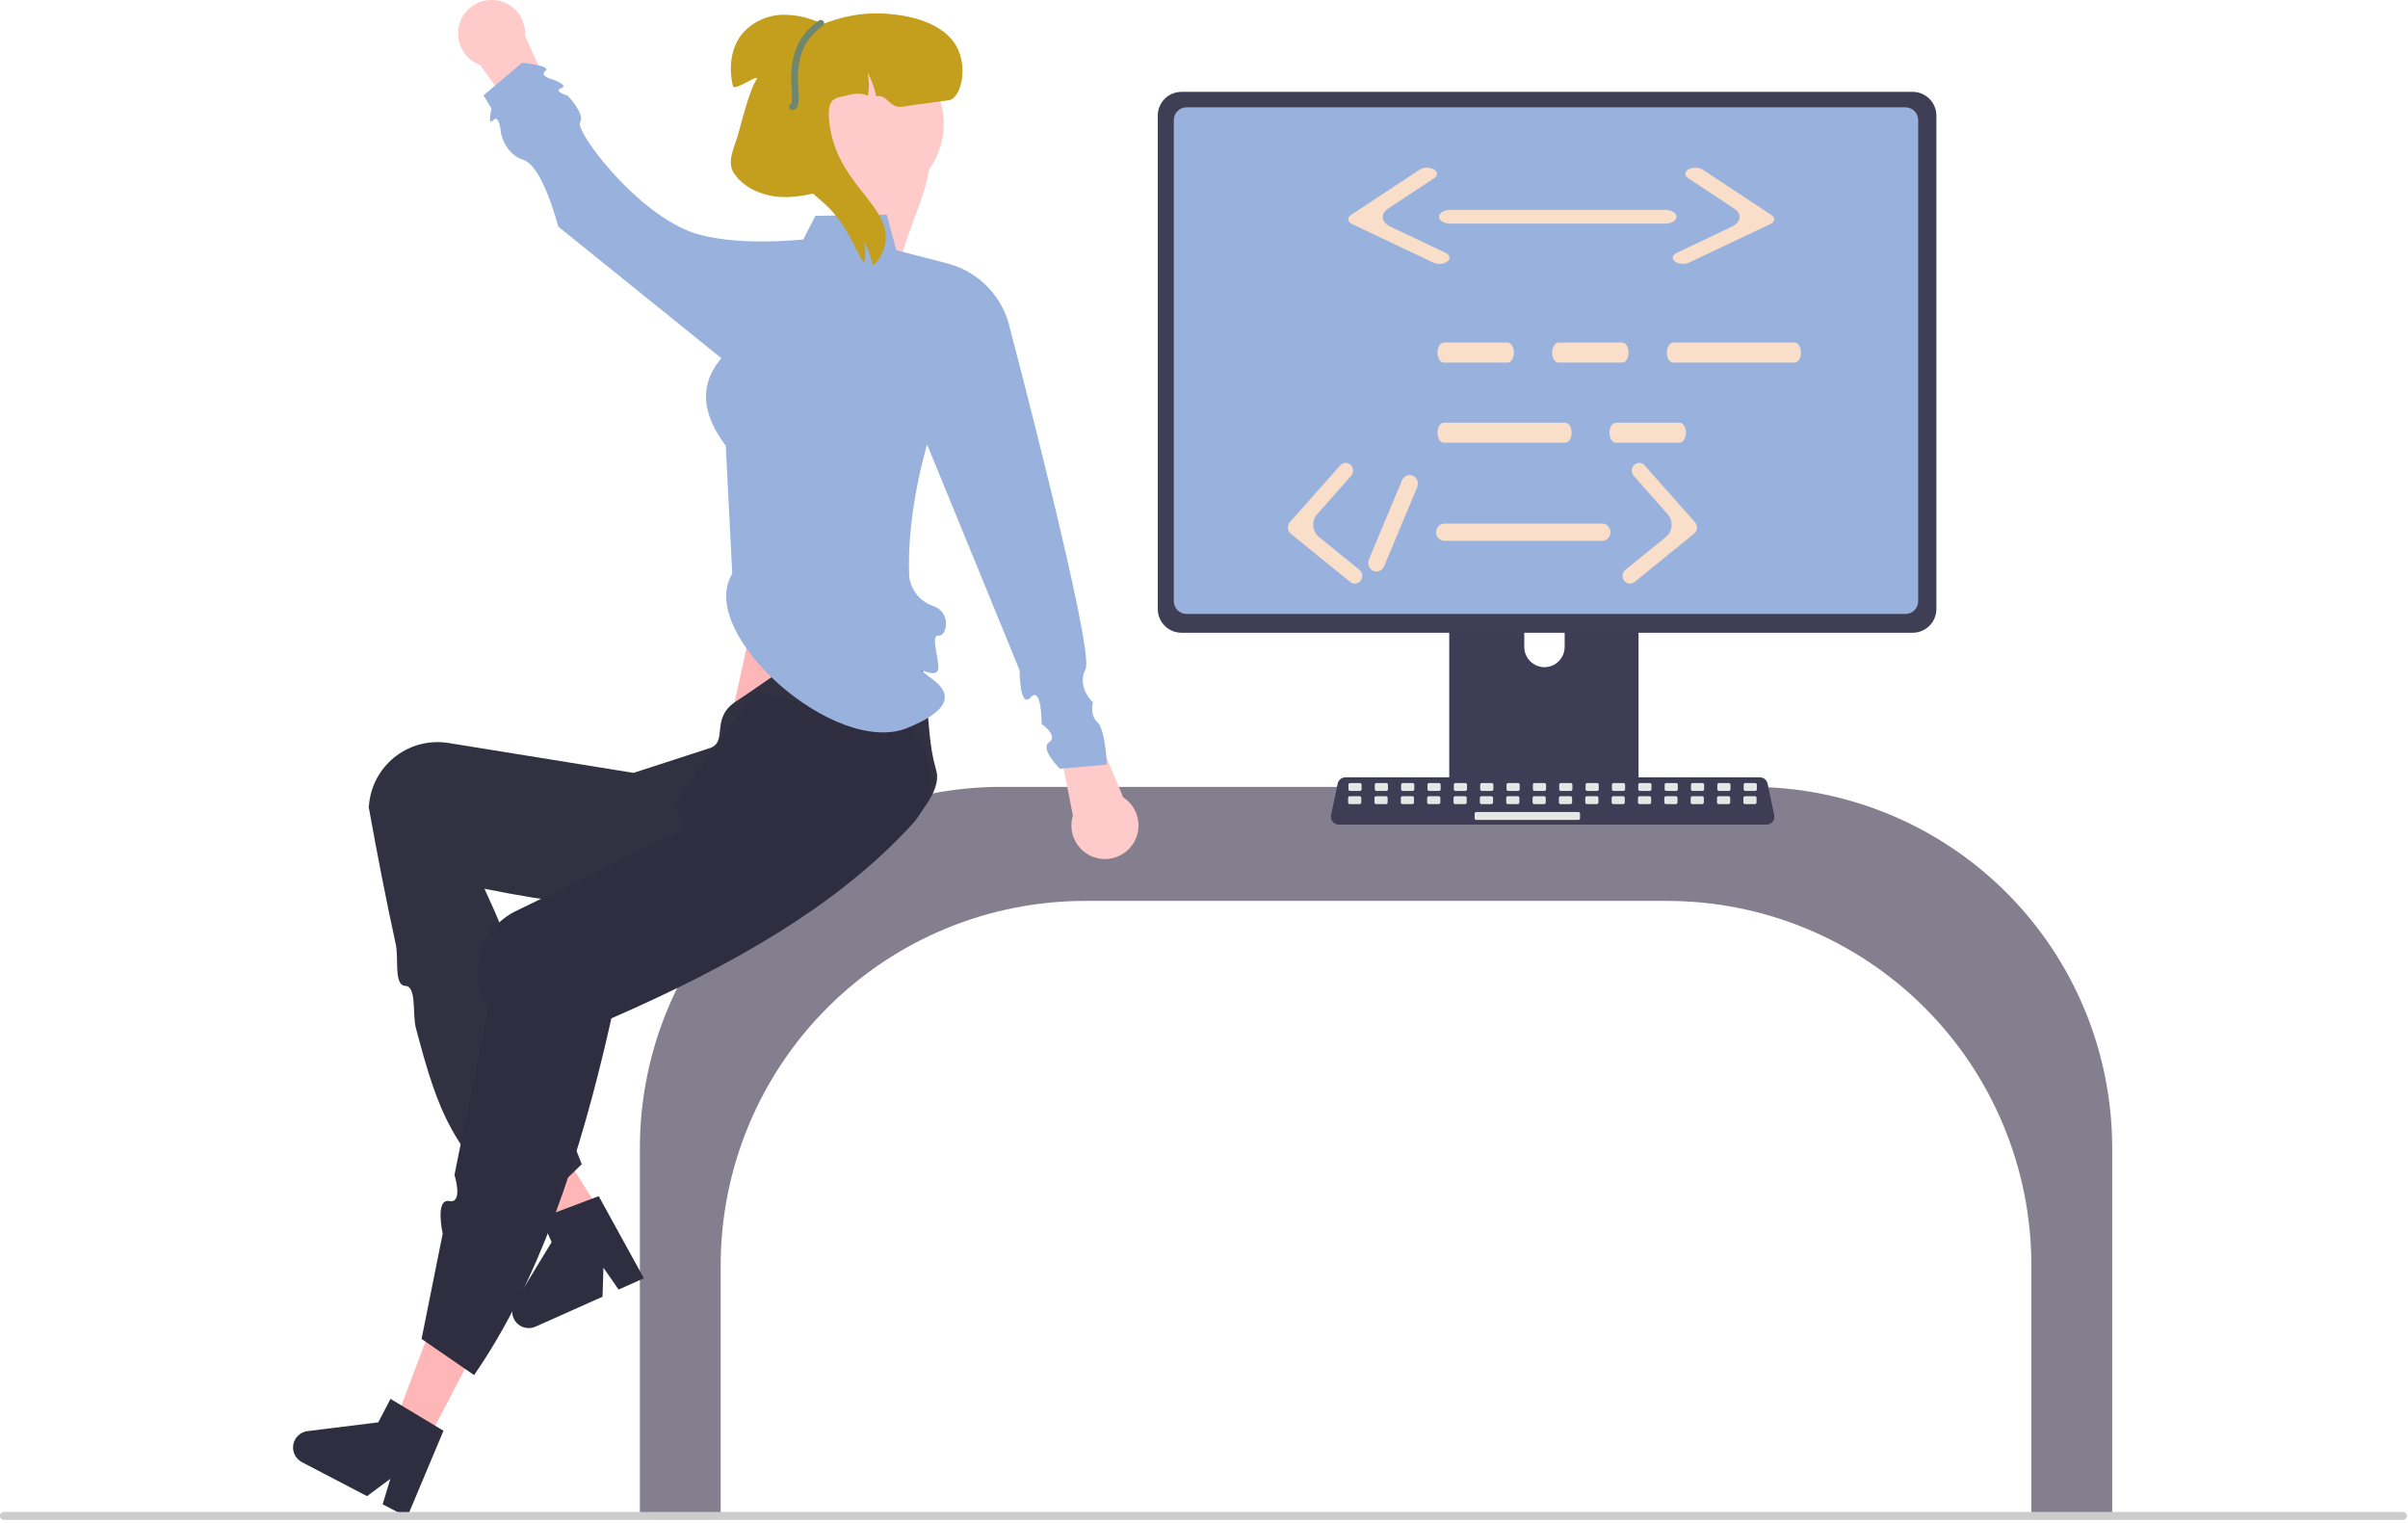 <svg width="718" height="454" viewBox="0 0 718 454" fill="none" xmlns="http://www.w3.org/2000/svg">
<g id="proudcoder" clipPath="url(#clip0_2_2)">
<path id="Vector" d="M267.837 93.246C267.342 93.883 266.659 94.348 265.884 94.574C265.109 94.8 264.283 94.775 263.523 94.503C263.292 94.435 263.065 94.352 262.844 94.255C263.093 91.588 262.97 88.899 262.477 86.266C262.283 88.529 261.729 90.747 260.837 92.836C260.11 92.107 259.514 91.257 259.077 90.323C258.263 88.393 257.723 86.358 257.474 84.277C256.27 77.189 255.081 69.815 257.047 62.888C259.925 52.769 269.004 45.495 272.795 35.677L274.664 34C277.861 39.445 278.003 46.212 276.699 52.387C275.403 58.574 272.79 64.38 270.724 70.347C268.659 76.314 267.111 82.66 268.069 88.903C268.29 90.373 268.626 91.989 267.837 93.246Z" fill="#FFCACA"/>
<path id="Vector_2" d="M230.469 157.098L218.295 212.779L271.469 230.098L263.65 157.098H230.469Z" fill="#FFB6B6"/>
<path id="desk" d="M605.699 452.598H629.795V342.129C629.763 313.62 618.423 286.288 598.264 266.129C578.105 245.97 550.773 234.63 522.264 234.598H298.326C269.816 234.63 242.484 245.97 222.325 266.129C202.166 286.288 190.827 313.62 190.795 342.129V452.598H214.89V377.129C214.923 348.355 226.368 320.768 246.714 300.422C267.061 280.075 294.647 268.63 323.421 268.598H497.168C525.943 268.63 553.529 280.075 573.875 300.422C594.222 320.768 605.667 348.355 605.699 377.129V452.598Z" fill="#453D56" fill-opacity="0.66"/>
<path id="Vector_3" d="M485.849 153.13H434.843C434.121 153.131 433.43 153.419 432.92 153.929C432.411 154.44 432.125 155.133 432.126 155.854V236.428H488.573V155.854C488.573 155.496 488.503 155.142 488.366 154.811C488.229 154.481 488.028 154.18 487.775 153.927C487.522 153.674 487.222 153.474 486.891 153.337C486.561 153.2 486.206 153.13 485.849 153.13ZM460.517 198.911C458.922 198.904 457.395 198.267 456.267 197.139C455.139 196.011 454.502 194.483 454.494 192.888V183.595C454.497 181.999 455.132 180.469 456.261 179.341C457.391 178.213 458.921 177.579 460.517 177.579C462.113 177.579 463.644 178.213 464.773 179.341C465.903 180.469 466.538 181.999 466.54 183.595V192.888C466.533 194.483 465.896 196.011 464.768 197.139C463.64 198.267 462.112 198.904 460.517 198.911Z" fill="#3F3D56"/>
<path id="Vector_4" d="M570.309 27.385H352.28C350.407 27.388 348.611 28.134 347.287 29.458C345.962 30.783 345.217 32.578 345.214 34.452V181.579C345.216 183.452 345.961 185.249 347.285 186.573C348.61 187.898 350.407 188.643 352.28 188.645H570.309C572.183 188.643 573.979 187.898 575.304 186.573C576.629 185.249 577.374 183.452 577.376 181.579V34.452C577.373 32.578 576.627 30.783 575.303 29.458C573.978 28.134 572.182 27.388 570.309 27.385Z" fill="#403E55"/>
<path id="Vector_5" d="M568.167 32H353.779C352.776 32.002 351.815 32.402 351.107 33.112C350.398 33.822 350 34.784 350 35.787V179.267C350.002 180.269 350.4 181.229 351.109 181.938C351.817 182.646 352.777 183.045 353.779 183.046H568.167C569.168 183.045 570.129 182.646 570.837 181.938C571.545 181.229 571.944 180.269 571.946 179.267V35.787C571.946 34.784 571.548 33.822 570.839 33.112C570.131 32.402 569.17 32.002 568.167 32Z" fill="#99B2DD"/>
<path id="Vector_6" d="M431.951 233.851V241.625C431.951 242.027 432.112 242.413 432.397 242.698C432.681 242.983 433.068 243.143 433.47 243.144H487.228C487.631 243.142 488.016 242.982 488.301 242.697C488.585 242.412 488.746 242.027 488.748 241.625V233.851H431.951Z" fill="#3F3D56"/>
<path id="Vector_7" d="M526.73 245.849H399.181C398.832 245.849 398.488 245.771 398.172 245.621C397.857 245.471 397.579 245.253 397.359 244.981C397.14 244.71 396.983 244.393 396.901 244.054C396.819 243.715 396.814 243.361 396.885 243.02L398.865 233.62C398.977 233.094 399.266 232.623 399.684 232.284C400.102 231.945 400.622 231.759 401.16 231.757H524.752C525.289 231.759 525.81 231.945 526.228 232.284C526.645 232.623 526.935 233.094 527.047 233.62L529.026 243.02C529.098 243.361 529.093 243.715 529.011 244.054C528.929 244.393 528.772 244.71 528.552 244.981C528.332 245.253 528.055 245.471 527.739 245.621C527.424 245.771 527.079 245.849 526.73 245.849Z" fill="#3F3D56"/>
<path id="Vector_8" d="M405.506 233.45H402.554C402.285 233.45 402.066 233.668 402.066 233.938V235.318C402.066 235.588 402.285 235.807 402.554 235.807H405.506C405.776 235.807 405.994 235.588 405.994 235.318V233.938C405.994 233.668 405.776 233.45 405.506 233.45Z" fill="#E6E6E6"/>
<path id="Vector_9" d="M413.363 233.45H410.411C410.141 233.45 409.923 233.668 409.923 233.938V235.318C409.923 235.588 410.141 235.807 410.411 235.807H413.363C413.633 235.807 413.851 235.588 413.851 235.318V233.938C413.851 233.668 413.633 233.45 413.363 233.45Z" fill="#E6E6E6"/>
<path id="Vector_10" d="M421.22 233.45H418.268C417.998 233.45 417.779 233.668 417.779 233.938V235.318C417.779 235.588 417.998 235.807 418.268 235.807H421.22C421.489 235.807 421.708 235.588 421.708 235.318V233.938C421.708 233.668 421.489 233.45 421.22 233.45Z" fill="#E6E6E6"/>
<path id="Vector_11" d="M429.076 233.45H426.124C425.855 233.45 425.636 233.668 425.636 233.938V235.318C425.636 235.588 425.855 235.807 426.124 235.807H429.076C429.346 235.807 429.565 235.588 429.565 235.318V233.938C429.565 233.668 429.346 233.45 429.076 233.45Z" fill="#E6E6E6"/>
<path id="Vector_12" d="M436.933 233.45H433.981C433.712 233.45 433.493 233.668 433.493 233.938V235.318C433.493 235.588 433.712 235.807 433.981 235.807H436.933C437.203 235.807 437.421 235.588 437.421 235.318V233.938C437.421 233.668 437.203 233.45 436.933 233.45Z" fill="#E6E6E6"/>
<path id="Vector_13" d="M444.79 233.45H441.838C441.568 233.45 441.35 233.668 441.35 233.938V235.318C441.35 235.588 441.568 235.807 441.838 235.807H444.79C445.06 235.807 445.278 235.588 445.278 235.318V233.938C445.278 233.668 445.06 233.45 444.79 233.45Z" fill="#E6E6E6"/>
<path id="Vector_14" d="M452.647 233.45H449.695C449.425 233.45 449.207 233.668 449.207 233.938V235.318C449.207 235.588 449.425 235.807 449.695 235.807H452.647C452.916 235.807 453.135 235.588 453.135 235.318V233.938C453.135 233.668 452.916 233.45 452.647 233.45Z" fill="#E6E6E6"/>
<path id="Vector_15" d="M460.503 233.45H457.551C457.282 233.45 457.063 233.668 457.063 233.938V235.318C457.063 235.588 457.282 235.807 457.551 235.807H460.503C460.773 235.807 460.992 235.588 460.992 235.318V233.938C460.992 233.668 460.773 233.45 460.503 233.45Z" fill="#E6E6E6"/>
<path id="Vector_16" d="M468.36 233.45H465.408C465.139 233.45 464.92 233.668 464.92 233.938V235.318C464.92 235.588 465.139 235.807 465.408 235.807H468.36C468.63 235.807 468.848 235.588 468.848 235.318V233.938C468.848 233.668 468.63 233.45 468.36 233.45Z" fill="#E6E6E6"/>
<path id="Vector_17" d="M476.217 233.45H473.265C472.995 233.45 472.777 233.668 472.777 233.938V235.318C472.777 235.588 472.995 235.807 473.265 235.807H476.217C476.487 235.807 476.705 235.588 476.705 235.318V233.938C476.705 233.668 476.487 233.45 476.217 233.45Z" fill="#E6E6E6"/>
<path id="Vector_18" d="M484.074 233.45H481.122C480.852 233.45 480.634 233.668 480.634 233.938V235.318C480.634 235.588 480.852 235.807 481.122 235.807H484.074C484.343 235.807 484.562 235.588 484.562 235.318V233.938C484.562 233.668 484.343 233.45 484.074 233.45Z" fill="#E6E6E6"/>
<path id="Vector_19" d="M491.931 233.45H488.979C488.709 233.45 488.49 233.668 488.49 233.938V235.318C488.49 235.588 488.709 235.807 488.979 235.807H491.931C492.2 235.807 492.419 235.588 492.419 235.318V233.938C492.419 233.668 492.2 233.45 491.931 233.45Z" fill="#E6E6E6"/>
<path id="Vector_20" d="M499.787 233.45H496.835C496.566 233.45 496.347 233.668 496.347 233.938V235.318C496.347 235.588 496.566 235.807 496.835 235.807H499.787C500.057 235.807 500.275 235.588 500.275 235.318V233.938C500.275 233.668 500.057 233.45 499.787 233.45Z" fill="#E6E6E6"/>
<path id="Vector_21" d="M507.644 233.45H504.692C504.422 233.45 504.204 233.668 504.204 233.938V235.318C504.204 235.588 504.422 235.807 504.692 235.807H507.644C507.914 235.807 508.132 235.588 508.132 235.318V233.938C508.132 233.668 507.914 233.45 507.644 233.45Z" fill="#E6E6E6"/>
<path id="Vector_22" d="M515.501 233.45H512.549C512.279 233.45 512.061 233.668 512.061 233.938V235.318C512.061 235.588 512.279 235.807 512.549 235.807H515.501C515.77 235.807 515.989 235.588 515.989 235.318V233.938C515.989 233.668 515.77 233.45 515.501 233.45Z" fill="#E6E6E6"/>
<path id="Vector_23" d="M523.358 233.45H520.406C520.136 233.45 519.917 233.668 519.917 233.938V235.318C519.917 235.588 520.136 235.807 520.406 235.807H523.358C523.627 235.807 523.846 235.588 523.846 235.318V233.938C523.846 233.668 523.627 233.45 523.358 233.45Z" fill="#E6E6E6"/>
<path id="Vector_24" d="M405.413 237.378H402.461C402.192 237.378 401.973 237.597 401.973 237.866V239.247C401.973 239.516 402.192 239.735 402.461 239.735H405.413C405.683 239.735 405.901 239.516 405.901 239.247V237.866C405.901 237.597 405.683 237.378 405.413 237.378Z" fill="#E6E6E6"/>
<path id="Vector_25" d="M413.27 237.378H410.318C410.048 237.378 409.83 237.597 409.83 237.866V239.247C409.83 239.516 410.048 239.735 410.318 239.735H413.27C413.54 239.735 413.758 239.516 413.758 239.247V237.866C413.758 237.597 413.54 237.378 413.27 237.378Z" fill="#E6E6E6"/>
<path id="Vector_26" d="M421.127 237.378H418.175C417.905 237.378 417.687 237.597 417.687 237.866V239.247C417.687 239.516 417.905 239.735 418.175 239.735H421.127C421.396 239.735 421.615 239.516 421.615 239.247V237.866C421.615 237.597 421.396 237.378 421.127 237.378Z" fill="#E6E6E6"/>
<path id="Vector_27" d="M428.984 237.378H426.032C425.762 237.378 425.543 237.597 425.543 237.866V239.247C425.543 239.516 425.762 239.735 426.032 239.735H428.984C429.253 239.735 429.472 239.516 429.472 239.247V237.866C429.472 237.597 429.253 237.378 428.984 237.378Z" fill="#E6E6E6"/>
<path id="Vector_28" d="M436.84 237.378H433.888C433.619 237.378 433.4 237.597 433.4 237.866V239.247C433.4 239.516 433.619 239.735 433.888 239.735H436.84C437.11 239.735 437.329 239.516 437.329 239.247V237.866C437.329 237.597 437.11 237.378 436.84 237.378Z" fill="#E6E6E6"/>
<path id="Vector_29" d="M444.697 237.378H441.745C441.475 237.378 441.257 237.597 441.257 237.866V239.247C441.257 239.516 441.475 239.735 441.745 239.735H444.697C444.967 239.735 445.185 239.516 445.185 239.247V237.866C445.185 237.597 444.967 237.378 444.697 237.378Z" fill="#E6E6E6"/>
<path id="Vector_30" d="M452.554 237.378H449.602C449.332 237.378 449.114 237.597 449.114 237.866V239.247C449.114 239.516 449.332 239.735 449.602 239.735H452.554C452.824 239.735 453.042 239.516 453.042 239.247V237.866C453.042 237.597 452.824 237.378 452.554 237.378Z" fill="#E6E6E6"/>
<path id="Vector_31" d="M460.411 237.378H457.459C457.189 237.378 456.97 237.597 456.97 237.866V239.247C456.97 239.516 457.189 239.735 457.459 239.735H460.411C460.68 239.735 460.899 239.516 460.899 239.247V237.866C460.899 237.597 460.68 237.378 460.411 237.378Z" fill="#E6E6E6"/>
<path id="Vector_32" d="M468.267 237.378H465.315C465.046 237.378 464.827 237.597 464.827 237.866V239.247C464.827 239.516 465.046 239.735 465.315 239.735H468.267C468.537 239.735 468.756 239.516 468.756 239.247V237.866C468.756 237.597 468.537 237.378 468.267 237.378Z" fill="#E6E6E6"/>
<path id="Vector_33" d="M476.124 237.378H473.172C472.903 237.378 472.684 237.597 472.684 237.866V239.247C472.684 239.516 472.903 239.735 473.172 239.735H476.124C476.394 239.735 476.612 239.516 476.612 239.247V237.866C476.612 237.597 476.394 237.378 476.124 237.378Z" fill="#E6E6E6"/>
<path id="Vector_34" d="M483.981 237.378H481.029C480.759 237.378 480.541 237.597 480.541 237.866V239.247C480.541 239.516 480.759 239.735 481.029 239.735H483.981C484.251 239.735 484.469 239.516 484.469 239.247V237.866C484.469 237.597 484.251 237.378 483.981 237.378Z" fill="#E6E6E6"/>
<path id="Vector_35" d="M491.838 237.378H488.886C488.616 237.378 488.398 237.597 488.398 237.866V239.247C488.398 239.516 488.616 239.735 488.886 239.735H491.838C492.107 239.735 492.326 239.516 492.326 239.247V237.866C492.326 237.597 492.107 237.378 491.838 237.378Z" fill="#E6E6E6"/>
<path id="Vector_36" d="M499.694 237.378H496.742C496.473 237.378 496.254 237.597 496.254 237.866V239.247C496.254 239.516 496.473 239.735 496.742 239.735H499.694C499.964 239.735 500.183 239.516 500.183 239.247V237.866C500.183 237.597 499.964 237.378 499.694 237.378Z" fill="#E6E6E6"/>
<path id="Vector_37" d="M507.551 237.378H504.599C504.33 237.378 504.111 237.597 504.111 237.866V239.247C504.111 239.516 504.33 239.735 504.599 239.735H507.551C507.821 239.735 508.039 239.516 508.039 239.247V237.866C508.039 237.597 507.821 237.378 507.551 237.378Z" fill="#E6E6E6"/>
<path id="Vector_38" d="M515.408 237.378H512.456C512.186 237.378 511.968 237.597 511.968 237.866V239.247C511.968 239.516 512.186 239.735 512.456 239.735H515.408C515.678 239.735 515.896 239.516 515.896 239.247V237.866C515.896 237.597 515.678 237.378 515.408 237.378Z" fill="#E6E6E6"/>
<path id="Vector_39" d="M523.265 237.378H520.313C520.043 237.378 519.825 237.597 519.825 237.866V239.247C519.825 239.516 520.043 239.735 520.313 239.735H523.265C523.534 239.735 523.753 239.516 523.753 239.247V237.866C523.753 237.597 523.534 237.378 523.265 237.378Z" fill="#E6E6E6"/>
<path id="Vector_40" d="M470.624 242.092H440.174C439.904 242.092 439.686 242.311 439.686 242.58V243.961C439.686 244.231 439.904 244.449 440.174 244.449H470.624C470.894 244.449 471.113 244.231 471.113 243.961V242.58C471.113 242.311 470.894 242.092 470.624 242.092Z" fill="#E6E6E6"/>
<g id="left leg">
<path id="Vector_41" d="M183.897 368.973L174.522 374.778L146.903 340.828L160.739 332.262L183.897 368.973Z" fill="#FFB6B6"/>
<path id="Vector_42" d="M191.991 381.099L184.449 384.466L179.925 377.947L179.656 386.605L159.654 395.534C158.696 395.962 157.625 396.073 156.599 395.849C155.573 395.626 154.646 395.08 153.952 394.292C153.258 393.505 152.834 392.515 152.742 391.469C152.65 390.424 152.895 389.376 153.441 388.479L164.489 370.317L161.275 363.119L178.523 356.622L191.991 381.099Z" fill="#2F2E41"/>
<path id="Vector_43" d="M157.635 362.442L173.469 347.098C161.705 318.069 160.765 300.076 144.457 264.967C183.15 272.881 210.813 272.4 242.813 265.304C253.646 262.94 281.598 241.348 279.3 230.277C279.193 229.76 279.066 229.247 278.919 228.739C275.485 217.028 277.903 199.094 270.469 186.098C256.714 180.912 235.816 198.423 219.469 209.098C211.586 214.245 217.356 221.259 211.469 223.098L188.9 230.424L133.527 221.481C130.851 221.075 128.121 221.203 125.495 221.858C122.868 222.512 120.398 223.679 118.225 225.293C116.052 226.907 114.219 228.935 112.834 231.26C111.448 233.585 110.536 236.161 110.151 238.84C110.057 239.441 109.989 240.046 109.947 240.653C112.495 254.757 115.151 268.49 118.01 281.527C118.933 285.735 117.375 293.802 120.846 293.922C124.317 294.042 122.919 302.386 124 306.465C130.654 331.579 134.863 343.733 157.635 362.442Z" fill="#323142"/>
</g>
<g id="rightleg">
<path id="Vector_44" d="M127.329 429.745L117.562 424.647L133.015 383.711L147.43 391.235L127.329 429.745Z" fill="#FFB6B6"/>
<path id="Vector_45" d="M125.701 399.184L141.362 409.967C160.557 382.207 173.02 345.113 182.301 303.607C218.44 287.842 250.062 269.806 272.098 245.613C275.717 241.557 277.614 236.252 277.389 230.821C277.163 225.39 274.832 220.26 270.889 216.518C270.503 216.157 270.104 215.811 269.693 215.48C260.148 207.877 238.95 212.251 225.401 205.897L201.197 239.396L203.979 247.199L195.559 251.298L188.45 254.759L180.312 258.721L153.633 271.708C151.215 272.917 149.059 274.593 147.292 276.639C145.524 278.685 144.179 281.061 143.334 283.629C142.489 286.198 142.161 288.908 142.369 291.604C142.576 294.3 143.316 296.928 144.544 299.337C144.814 299.883 145.107 300.416 145.422 300.937L135.514 350.297C135.514 350.297 138.24 358.89 133.951 358.086C129.661 357.282 131.998 367.811 131.998 367.811L125.701 399.184Z" fill="#2F2E41"/>
<path id="Vector_46" d="M121.414 452.305L114.093 448.484L116.394 440.89L109.439 446.055L90.021 435.921C89.09 435.435 88.339 434.664 87.877 433.721C87.415 432.779 87.266 431.713 87.453 430.68C87.64 429.646 88.152 428.7 88.915 427.978C89.678 427.257 90.651 426.798 91.693 426.669L112.789 424.053L116.437 417.065L132.239 426.551L121.414 452.305Z" fill="#2F2E41"/>
</g>
<path id="Vector_47" d="M334.892 237.703L323.469 210.098L314.469 215.098L319.904 243.18C319.359 244.959 319.322 246.855 319.796 248.654C320.27 250.453 321.237 252.084 322.587 253.364C323.937 254.644 325.617 255.522 327.439 255.899C329.261 256.277 331.152 256.138 332.9 255.5C334.647 254.861 336.182 253.748 337.331 252.285C338.481 250.822 339.2 249.067 339.407 247.218C339.613 245.369 339.301 243.499 338.503 241.818C337.705 240.138 336.455 238.713 334.892 237.703Z" fill="#FFCACA"/>
<g id="handintheair">
<path id="Vector_48" d="M143.208 19.407L160.589 43.706L168.222 36.797L156.565 10.677C156.692 8.821 156.299 6.966 155.43 5.321C154.561 3.676 153.25 2.306 151.645 1.366C150.039 0.425 148.204 -0.05 146.344 -0.004C144.484 0.041 142.673 0.604 141.116 1.622C139.558 2.64 138.316 4.072 137.528 5.758C136.74 7.443 136.437 9.315 136.655 11.162C136.872 13.01 137.601 14.761 138.758 16.217C139.916 17.674 141.457 18.778 143.208 19.407H143.208Z" fill="#FFCACA"/>
</g>
<path id="Shirt" d="M218.338 171.068C207.344 188.731 249.247 226.168 270.846 216.914C274.628 215.294 287.641 209.933 278.577 202.933C269.512 195.933 279.628 203.767 279.79 199.114C279.898 196.003 277.383 189.222 279.899 189.474C282.415 189.726 283.74 182.441 278.242 180.678C276.329 180.029 274.641 178.848 273.376 177.274C272.111 175.7 271.321 173.798 271.099 171.79C270.271 152.635 276.443 132.523 276.443 132.523L304.016 199.827C304.016 199.827 304.007 211.548 307.328 207.913C310.65 204.279 310.589 215.871 310.589 215.871C310.589 215.871 315.668 219.298 312.81 221.295C309.953 223.292 316.047 229.196 316.047 229.196L330.03 227.973C330.03 227.973 329.645 217.578 327.218 215.316C324.791 213.055 325.908 209.417 325.908 209.417C325.908 209.417 320.907 204.912 323.698 199.469C326.489 194.025 301.126 97.854 301.126 97.854C300.098 93.224 297.809 88.968 294.513 85.558C291.217 82.147 287.042 79.714 282.45 78.528L267.265 74.606L264.41 63.997L243.122 64.336L239.525 71.394C239.525 71.394 217.892 73.8 205.482 68.936C188.768 62.386 171.356 38.866 172.96 36.45C174.564 34.034 169.261 28.522 169.261 28.522C169.261 28.522 164.784 27.135 167.285 26.317C169.785 25.499 165.007 23.775 165.007 23.775C165.007 23.775 160.589 22.689 162.64 21.134C164.691 19.579 155.676 18.723 155.676 18.723L144.152 28.435L146.575 32.399C146.575 32.399 145.223 37.87 147.069 35.851C148.915 33.832 149.361 39.599 149.361 39.599C149.361 39.599 150.42 45.905 156.137 47.719C161.854 49.533 166.455 67.557 166.455 67.557L215.085 106.788C207.909 115.295 209.789 124.041 216.407 132.912L218.338 171.068Z" fill="#99B2DD"/>
<path id="Vector_49" d="M258.343 60.02C271.076 60.02 281.398 49.697 281.398 36.964C281.398 24.23 271.076 13.908 258.343 13.908C245.609 13.908 235.287 24.23 235.287 36.964C235.287 49.697 245.609 60.02 258.343 60.02Z" fill="#FFCACA"/>
<path id="Vector_50" d="M283.168 29.834C282.532 30.002 273.202 31.117 269.163 31.808C265.198 32.489 264.508 27.861 261.266 28.729C261.267 28.709 261.264 28.689 261.255 28.67C260.752 26.218 259.893 23.838 258.702 21.594C259.134 23.743 259.196 25.941 258.885 28.107C258.883 28.164 258.876 28.22 258.863 28.275C258.853 28.374 258.831 28.463 258.82 28.561C255.394 27.18 253.218 28.413 250.848 28.848C248.198 29.331 246.129 30.397 247.616 38.716C250.665 55.828 266.523 61.937 263.776 73.256C263.237 75.497 261.88 78.299 260.178 79C259.675 76.548 258.816 74.168 257.624 71.924C258.057 74.073 258.119 76.271 257.808 78.438C255.168 75.822 253.261 66.684 244.384 59.44C242.197 57.664 231.241 47.124 229.926 44.637C230.33 46.626 230.524 48.645 230.508 50.667C230.511 52.021 230.41 53.373 230.206 54.713C230.206 54.8 230.195 54.886 230.174 54.97C230.163 55.128 230.131 55.266 230.109 55.414C230.088 55.582 230.056 55.74 230.023 55.907C226.436 55.434 223.258 54.861 221.76 53.519C214.477 47.026 223.365 34.374 228.224 22.926C235.173 6.534 255.351 4.353 257.312 4.176C265.952 3.376 280.55 5.074 285.322 14.044C288.662 20.331 286.529 28.946 283.168 29.834Z" fill="#C49F1D"/>
<path id="Vector_51" d="M229.854 33.847L246.555 7.867C242.552 5.543 237.994 4.348 233.367 4.407C231.06 4.455 228.79 4.988 226.703 5.972C224.617 6.957 222.761 8.369 221.257 10.118C217.847 14.358 217.261 20.35 218.539 25.639C218.981 27.466 227.385 21.039 225.385 24.039C223.743 26.388 221.059 36.26 220.385 39.039C219.302 43.511 216.322 48.101 218.976 51.859C222.115 56.304 227.716 58.513 233.153 58.737C238.589 58.962 243.94 57.455 249.107 55.749L229.854 33.847Z" fill="#C49F1D"/>
<path id="Vector_52" d="M236.271 32.822C236.03 32.822 235.797 32.735 235.615 32.576C235.433 32.418 235.315 32.199 235.281 31.96C235.248 31.721 235.302 31.478 235.434 31.276C235.566 31.074 235.766 30.927 235.998 30.86C236.26 30.428 236.153 28.607 236.066 27.136C235.741 21.612 235.197 12.367 244.172 6.126C244.39 5.975 244.659 5.916 244.92 5.963C245.181 6.01 245.412 6.158 245.564 6.376C245.715 6.594 245.774 6.863 245.727 7.124C245.68 7.385 245.531 7.616 245.314 7.768C237.259 13.369 237.743 21.583 238.063 27.018C238.245 30.125 238.378 32.37 236.493 32.797C236.42 32.814 236.346 32.822 236.271 32.822Z" fill="#6E876E"/>
<path id="Vector_53" d="M1.42966e-06 451.951C-0.001 452.265 0.123 452.567 0.345 452.791C0.567 453.014 0.868 453.14 1.183 453.141H716.48C716.796 453.141 717.098 453.015 717.322 452.792C717.545 452.569 717.67 452.266 717.67 451.951C717.67 451.635 717.545 451.332 717.322 451.109C717.098 450.886 716.796 450.761 716.48 450.761H1.19C1.034 450.76 0.88 450.79 0.736 450.85C0.592 450.909 0.461 450.996 0.35 451.106C0.24 451.215 0.152 451.346 0.092 451.49C0.032 451.634 0 451.788 3.19472e-05 451.944L1.42966e-06 451.951Z" fill="#CCCCCC"/>
<g id="lineonscreen2">
<path id="Vector_54" d="M500.801 132H481.805C481.555 132 481.308 131.923 481.078 131.773C480.847 131.623 480.638 131.403 480.461 131.125C480.285 130.848 480.145 130.519 480.05 130.156C479.954 129.794 479.905 129.406 479.905 129.014C479.905 128.621 479.954 128.233 480.05 127.871C480.145 127.508 480.285 127.179 480.461 126.902C480.638 126.625 480.847 126.405 481.078 126.255C481.308 126.104 481.555 126.027 481.805 126.027H500.801C501.051 126.027 501.298 126.104 501.528 126.255C501.759 126.405 501.968 126.625 502.145 126.902C502.321 127.179 502.461 127.508 502.556 127.871C502.652 128.233 502.701 128.621 502.701 129.014C502.701 129.406 502.652 129.794 502.556 130.156C502.461 130.519 502.321 130.848 502.145 131.125C501.968 131.403 501.759 131.623 501.528 131.773C501.298 131.923 501.051 132 500.801 132Z" fill="#F9DEC9"/>
<path id="Vector_55" d="M466.712 132H430.513C430.01 132 429.526 131.685 429.17 131.125C428.814 130.565 428.614 129.806 428.614 129.014C428.614 128.222 428.814 127.462 429.17 126.902C429.526 126.342 430.01 126.027 430.513 126.027H466.712C467.216 126.027 467.699 126.342 468.055 126.902C468.412 127.462 468.612 128.222 468.612 129.014C468.612 129.806 468.412 130.565 468.055 131.125C467.699 131.685 467.216 132 466.712 132Z" fill="#F9DEC9"/>
<g id="Vector_56">
<path id="Vector_57" d="M449.51 108.109H430.513C430.01 108.109 429.526 107.794 429.17 107.234C428.814 106.674 428.614 105.915 428.614 105.123C428.614 104.331 428.814 103.571 429.17 103.011C429.526 102.451 430.01 102.136 430.513 102.136H449.51C450.014 102.136 450.497 102.451 450.853 103.011C451.21 103.571 451.41 104.331 451.41 105.123C451.41 105.915 451.21 106.674 450.853 107.234C450.497 107.794 450.014 108.109 449.51 108.109Z" fill="#F9DEC9"/>
<path id="Vector_58" d="M483.704 108.109H464.708C464.458 108.109 464.211 108.032 463.981 107.882C463.75 107.732 463.541 107.512 463.364 107.234C463.188 106.957 463.048 106.628 462.952 106.266C462.857 105.903 462.808 105.515 462.808 105.123C462.808 104.731 462.857 104.342 462.952 103.98C463.048 103.618 463.188 103.288 463.364 103.011C463.541 102.734 463.75 102.514 463.981 102.364C464.211 102.214 464.458 102.136 464.708 102.136H483.704C483.954 102.136 484.201 102.214 484.431 102.364C484.662 102.514 484.871 102.734 485.048 103.011C485.224 103.288 485.364 103.618 485.459 103.98C485.555 104.342 485.604 104.731 485.604 105.123C485.604 105.515 485.555 105.903 485.459 106.266C485.364 106.628 485.224 106.957 485.048 107.234C484.871 107.512 484.662 107.732 484.431 107.882C484.201 108.032 483.954 108.109 483.704 108.109Z" fill="#F9DEC9"/>
<path id="Vector_59" d="M535.1 108.109H498.902C498.398 108.109 497.915 107.794 497.558 107.234C497.202 106.674 497.002 105.915 497.002 105.123C497.002 104.331 497.202 103.571 497.558 103.011C497.915 102.451 498.398 102.136 498.902 102.136H535.1C535.35 102.136 535.597 102.214 535.827 102.364C536.058 102.514 536.267 102.734 536.444 103.011C536.62 103.288 536.76 103.618 536.855 103.98C536.951 104.342 537 104.731 537 105.123C537 105.515 536.951 105.903 536.855 106.266C536.76 106.628 536.62 106.957 536.444 107.234C536.267 107.512 536.058 107.732 535.827 107.882C535.597 108.032 535.35 108.109 535.1 108.109Z" fill="#F9DEC9"/>
</g>
</g>
<g id="lineonscreen1">
<path id="Vector_60" d="M496.533 66.677H432.44C431.998 66.678 431.56 66.625 431.151 66.523C430.742 66.42 430.37 66.269 430.057 66.078C429.743 65.887 429.495 65.661 429.325 65.411C429.156 65.162 429.068 64.894 429.068 64.624C429.068 64.354 429.156 64.087 429.325 63.837C429.495 63.588 429.743 63.361 430.057 63.171C430.37 62.98 430.742 62.829 431.151 62.726C431.56 62.623 431.998 62.571 432.44 62.571H496.533C497.425 62.571 498.281 62.788 498.911 63.173C499.542 63.558 499.897 64.08 499.897 64.624C499.897 65.169 499.542 65.691 498.911 66.076C498.281 66.461 497.425 66.677 496.533 66.677Z" fill="#F9DEC9"/>
<path id="Vector_61" d="M501.803 78.672C501.175 78.672 500.563 78.552 500.052 78.33C499.54 78.107 499.156 77.793 498.952 77.43C498.748 77.068 498.735 76.675 498.915 76.308C499.094 75.941 499.457 75.617 499.953 75.382L516.364 67.595C517.023 67.282 517.569 66.889 517.967 66.441C518.364 65.993 518.605 65.499 518.674 64.991C518.742 64.483 518.637 63.971 518.365 63.489C518.093 63.007 517.66 62.565 517.093 62.191L503.315 53.086C503.046 52.909 502.838 52.701 502.701 52.475C502.564 52.248 502.501 52.007 502.517 51.766C502.533 51.525 502.626 51.288 502.792 51.069C502.957 50.849 503.192 50.652 503.482 50.488C503.773 50.325 504.114 50.197 504.485 50.114C504.856 50.03 505.25 49.992 505.645 50.001C506.041 50.011 506.429 50.068 506.788 50.169C507.147 50.27 507.47 50.413 507.739 50.591L528.2 64.11C528.483 64.297 528.7 64.518 528.835 64.759C528.971 64.999 529.024 65.255 528.99 65.508C528.956 65.762 528.836 66.009 528.637 66.233C528.439 66.457 528.166 66.653 527.837 66.809L503.65 78.285C503.122 78.536 502.472 78.672 501.803 78.672Z" fill="#F9DEC9"/>
<path id="Vector_62" d="M429.197 78.672C429.825 78.672 430.437 78.552 430.948 78.33C431.46 78.107 431.844 77.793 432.048 77.43C432.252 77.068 432.265 76.675 432.085 76.308C431.906 75.941 431.543 75.617 431.047 75.382L414.636 67.595C413.977 67.282 413.431 66.889 413.033 66.441C412.636 65.993 412.395 65.499 412.326 64.991C412.258 64.483 412.363 63.971 412.635 63.489C412.907 63.007 413.34 62.565 413.907 62.191L427.685 53.086C427.954 52.909 428.162 52.701 428.299 52.475C428.436 52.248 428.499 52.007 428.483 51.766C428.467 51.525 428.374 51.288 428.208 51.069C428.043 50.849 427.808 50.652 427.518 50.488C427.227 50.325 426.887 50.197 426.515 50.114C426.144 50.03 425.75 49.992 425.355 50.001C424.959 50.011 424.571 50.068 424.212 50.169C423.853 50.27 423.53 50.413 423.261 50.591L402.8 64.11C402.517 64.297 402.3 64.518 402.165 64.759C402.029 64.999 401.976 65.255 402.01 65.508C402.044 65.762 402.164 66.009 402.363 66.233C402.561 66.457 402.834 66.653 403.163 66.809L427.35 78.285C427.878 78.536 428.528 78.672 429.197 78.672Z" fill="#F9DEC9"/>
</g>
<g id="lineonscreen3">
<path id="Vector_63" d="M477.738 161.248H430.679C430.024 161.248 429.395 160.977 428.932 160.493C428.469 160.01 428.209 159.354 428.209 158.671C428.209 157.987 428.469 157.331 428.932 156.848C429.395 156.364 430.024 156.093 430.679 156.093H477.738C478.393 156.093 479.021 156.364 479.484 156.848C479.948 157.331 480.208 157.987 480.208 158.671C480.208 159.354 479.948 160.01 479.484 160.493C479.021 160.977 478.393 161.248 477.738 161.248Z" fill="#F9DEC9"/>
<path id="Vector_64" d="M486.031 174C485.57 174 485.12 173.85 484.745 173.571C484.37 173.291 484.087 172.896 483.938 172.441C483.788 171.986 483.778 171.493 483.91 171.032C484.042 170.571 484.308 170.164 484.672 169.869L496.722 160.093C497.206 159.7 497.607 159.206 497.899 158.643C498.191 158.08 498.368 157.46 498.418 156.822C498.468 156.184 498.391 155.542 498.191 154.937C497.991 154.332 497.673 153.777 497.257 153.307L487.141 141.875C486.944 141.652 486.79 141.391 486.69 141.107C486.589 140.823 486.544 140.52 486.555 140.217C486.566 139.915 486.635 139.617 486.757 139.342C486.878 139.066 487.051 138.819 487.264 138.613C487.477 138.407 487.727 138.247 488 138.143C488.272 138.038 488.562 137.99 488.852 138.002C489.142 138.014 489.427 138.085 489.691 138.212C489.955 138.339 490.192 138.519 490.389 138.742L505.413 155.717C505.62 155.951 505.779 156.229 505.879 156.531C505.979 156.833 506.018 157.154 505.993 157.472C505.967 157.791 505.879 158.101 505.733 158.382C505.588 158.663 505.388 158.91 505.146 159.106L487.387 173.514C486.999 173.829 486.522 174 486.031 174Z" fill="#F9DEC9"/>
<path id="Vector_65" d="M403.969 174C404.43 174 404.88 173.85 405.255 173.571C405.63 173.291 405.913 172.896 406.062 172.441C406.212 171.986 406.222 171.493 406.09 171.032C405.958 170.571 405.692 170.164 405.328 169.869L393.278 160.093C392.794 159.7 392.393 159.206 392.101 158.643C391.809 158.08 391.632 157.46 391.582 156.822C391.532 156.184 391.609 155.542 391.809 154.937C392.008 154.332 392.326 153.777 392.743 153.307L402.859 141.875C403.257 141.425 403.468 140.829 403.445 140.217C403.422 139.606 403.167 139.029 402.736 138.613C402.305 138.198 401.734 137.978 401.148 138.002C400.562 138.026 400.009 138.292 399.611 138.742L384.587 155.717C384.38 155.951 384.221 156.229 384.121 156.531C384.021 156.833 383.982 157.154 384.007 157.472C384.032 157.791 384.121 158.101 384.266 158.382C384.412 158.663 384.612 158.91 384.854 159.106L402.613 173.514C403.001 173.829 403.478 174 403.969 174Z" fill="#F9DEC9"/>
<path id="Vector_66" d="M408.169 166.778L418.061 143.159C418.326 142.535 418.816 142.047 419.424 141.799C420.033 141.552 420.711 141.567 421.309 141.84C421.907 142.113 422.378 142.622 422.617 143.256C422.857 143.89 422.846 144.598 422.587 145.224L412.695 168.843C412.566 169.154 412.379 169.437 412.146 169.673C411.912 169.909 411.636 170.095 411.333 170.219C411.031 170.344 410.708 170.405 410.382 170.399C410.057 170.393 409.736 170.319 409.438 170.183C409.14 170.047 408.871 169.851 408.645 169.606C408.42 169.361 408.243 169.072 408.126 168.756C408.008 168.439 407.951 168.102 407.958 167.762C407.966 167.423 408.037 167.088 408.169 166.778Z" fill="#F9DEC9"/>
</g>
</g>
<defs>
<clipPath id="clip0_2_2">
<rect width="717.67" height="453.964" fill="white"/>
</clipPath>
</defs>
</svg>
